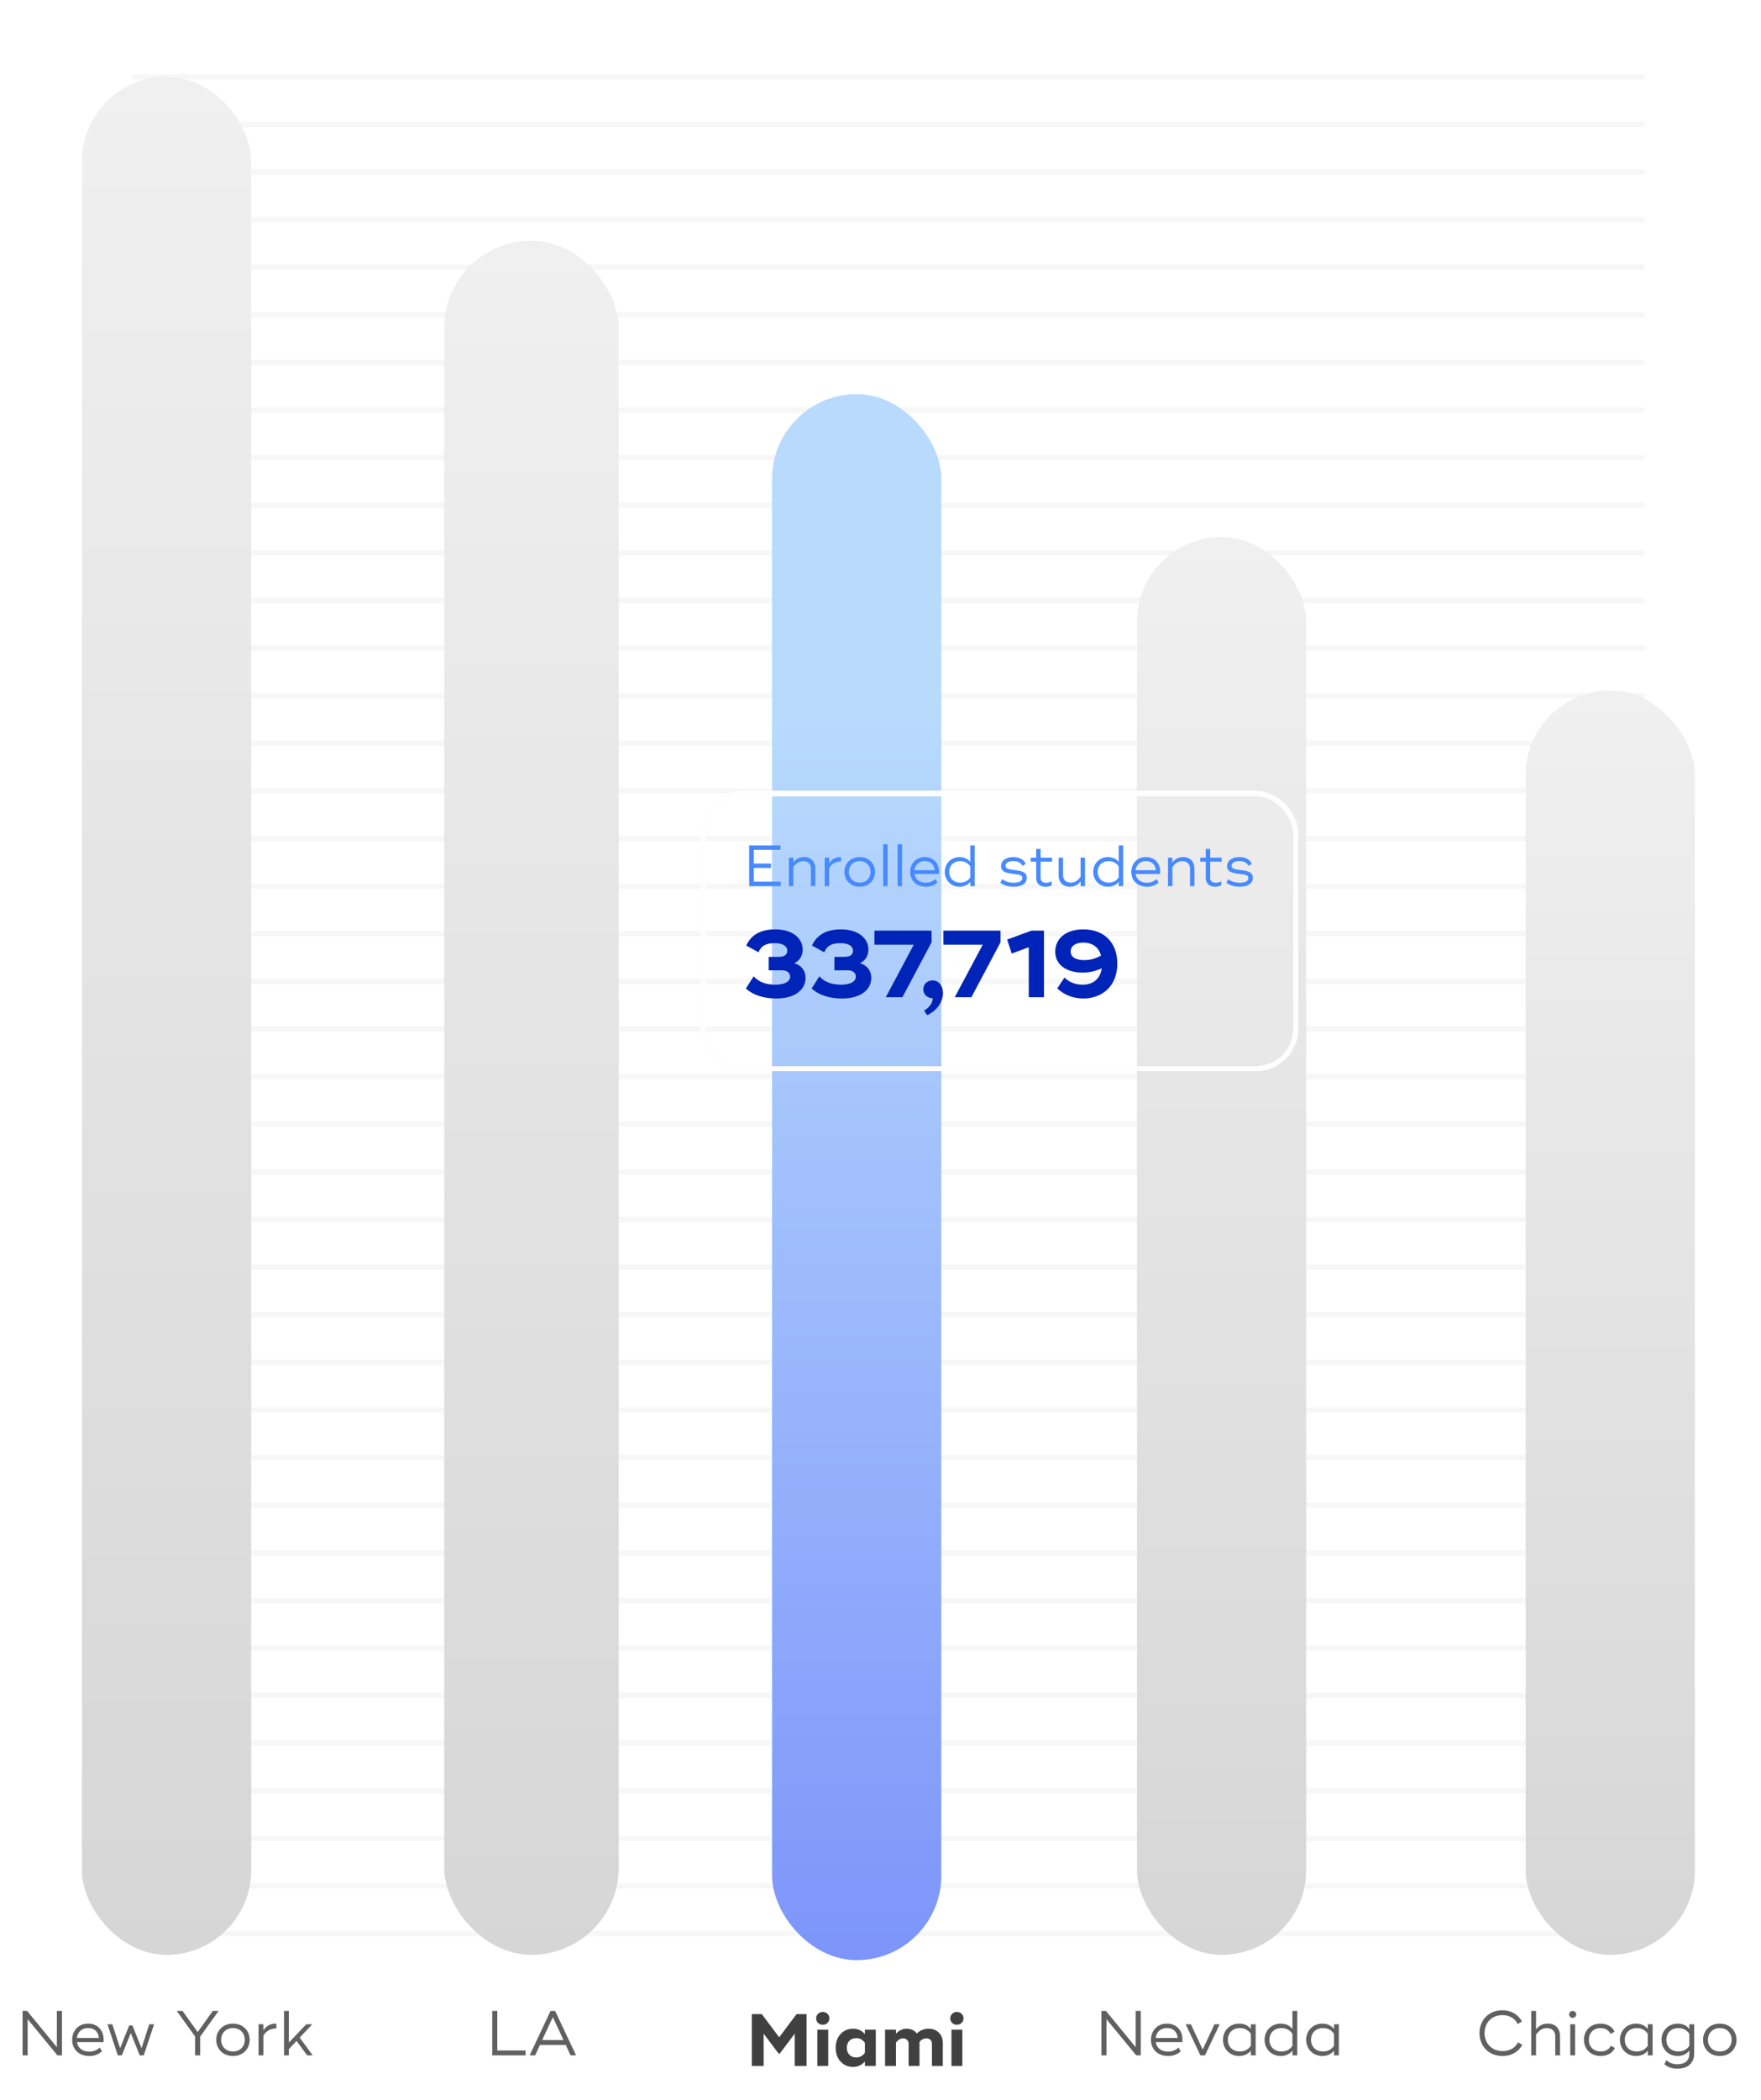 <svg width="333" height="397" viewBox="0 0 333 397" fill="none" xmlns="http://www.w3.org/2000/svg">
<path d="M25 14.5H311" stroke="#F7F7F7"/>
<path d="M25 23.5H311" stroke="#F7F7F7"/>
<path d="M25 32.5H311" stroke="#F7F7F7"/>
<path d="M25 41.5H311" stroke="#F7F7F7"/>
<path d="M25 50.5H311" stroke="#F7F7F7"/>
<path d="M25 59.5H311" stroke="#F7F7F7"/>
<path d="M25 68.5H311" stroke="#F7F7F7"/>
<path d="M25 77.5H311" stroke="#F7F7F7"/>
<path d="M25 86.5H311" stroke="#F7F7F7"/>
<path d="M25 95.5H311" stroke="#F7F7F7"/>
<path d="M25 104.5H311" stroke="#F7F7F7"/>
<path d="M25 113.5H311" stroke="#F7F7F7"/>
<path d="M25 122.5H311" stroke="#F7F7F7"/>
<path d="M25 131.5H311" stroke="#F7F7F7"/>
<path d="M25 140.5H311" stroke="#F7F7F7"/>
<path d="M25 149.5H311" stroke="#F7F7F7"/>
<path d="M25 158.5H311" stroke="#F7F7F7"/>
<path d="M25 167.5H311" stroke="#F7F7F7"/>
<path d="M25 176.5H311" stroke="#F7F7F7"/>
<path d="M25 185.5H311" stroke="#F7F7F7"/>
<path d="M25 194.5H311" stroke="#F7F7F7"/>
<path d="M25 203.5H311" stroke="#F7F7F7"/>
<path d="M25 212.5H311" stroke="#F7F7F7"/>
<path d="M25 221.5H311" stroke="#F7F7F7"/>
<path d="M25 230.5H311" stroke="#F7F7F7"/>
<path d="M25 239.5H311" stroke="#F7F7F7"/>
<path d="M25 248.5H311" stroke="#F7F7F7"/>
<path d="M25 257.5H311" stroke="#F7F7F7"/>
<path d="M25 266.5H311" stroke="#F7F7F7"/>
<path d="M25 275.5H311" stroke="#F7F7F7"/>
<path d="M25 284.5H311" stroke="#F7F7F7"/>
<path d="M25 293.5H311" stroke="#F7F7F7"/>
<path d="M25 302.5H311" stroke="#F7F7F7"/>
<path d="M25 311.5H311" stroke="#F7F7F7"/>
<path d="M25 320.5H311" stroke="#F7F7F7"/>
<path d="M25 329.5H311" stroke="#F7F7F7"/>
<path d="M25 338.5H311" stroke="#F7F7F7"/>
<path d="M25 347.5H311" stroke="#F7F7F7"/>
<path d="M25 356.5H311" stroke="#F7F7F7"/>
<path d="M25 365.5H311" stroke="#F7F7F7"/>
<rect x="15.5" y="14.5" width="32" height="355" rx="16" fill="url(#paint0_linear_6044_526)"/>
<path d="M10.752 380.1H11.712V388.5H10.86L5.232 381.66V388.5H4.272V380.1H5.136L10.752 386.952V380.1ZM14.556 385.992C14.724 387.096 15.552 387.792 16.884 387.792C17.664 387.792 18.312 387.528 18.876 387.024L19.272 387.756C18.624 388.296 17.892 388.62 16.908 388.62C14.88 388.62 13.644 387.312 13.644 385.548C13.644 383.892 14.796 382.5 16.668 382.5C18.54 382.5 19.788 383.904 19.572 385.992H14.556ZM14.544 385.212H18.708C18.6 384.024 17.82 383.328 16.668 383.328C15.468 383.328 14.676 384.096 14.544 385.212ZM22.283 388.5L20.339 382.668V382.62H21.239L22.715 387.144L24.431 382.848H25.043L26.759 387.144L28.223 382.62H29.123V382.668L27.179 388.5H26.423L24.731 384.276L23.039 388.5H22.283ZM41.278 380.1V380.184L37.858 384.936V388.5H36.898V384.936L33.478 380.184V380.1H34.522L37.378 384.108L40.234 380.1H41.278ZM44.058 388.62C42.126 388.62 40.89 387.24 40.89 385.56C40.89 383.88 42.126 382.5 44.058 382.5C45.978 382.5 47.214 383.88 47.214 385.56C47.214 387.24 45.978 388.62 44.058 388.62ZM44.058 387.768C45.402 387.768 46.29 386.832 46.29 385.56C46.29 384.288 45.402 383.34 44.058 383.34C42.714 383.34 41.814 384.288 41.814 385.56C41.814 386.832 42.714 387.768 44.058 387.768ZM49.803 383.784C50.391 382.872 51.207 382.476 52.263 382.5V383.4C51.291 383.388 50.283 383.832 49.803 384.816V388.5H48.891V382.62H49.803V383.784ZM56.672 385.14L59.084 388.44V388.5H58.088L56.072 385.776L54.62 387.324V388.5H53.708V380.1H54.62V386.088L57.92 382.62H59V382.68L56.672 385.14Z" fill="#606060"/>
<rect x="84" y="45.5" width="33" height="324" rx="16.5" fill="url(#paint1_linear_6044_526)"/>
<path d="M94.043 387.576H99.382V388.5H93.478H93.082V380.1H94.043V387.576ZM104.972 380.1L108.896 388.416V388.5H107.9L106.988 386.532H102.104L101.192 388.5H100.196V388.416L104.108 380.1H104.972ZM102.524 385.608H106.556L104.54 381.264L102.524 385.608Z" fill="#606060"/>
<rect x="146" y="74.5" width="32" height="296" rx="16" fill="url(#paint2_linear_6044_526)"/>
<path d="M150.632 380.7H152.522V390.5H150.282V384.396L147.44 388.176H147.244L144.402 384.396V390.5H142.162V380.7H144.052L147.342 385.082L150.632 380.7ZM155.578 382.716C154.878 382.716 154.332 382.184 154.332 381.498C154.332 380.826 154.878 380.294 155.578 380.294C156.292 380.294 156.838 380.826 156.838 381.498C156.838 382.184 156.292 382.716 155.578 382.716ZM156.614 383.64V390.5H154.556V383.64H156.614ZM163.55 383.64H165.608V390.5H163.55V389.646C163.032 390.276 162.276 390.682 161.296 390.682C159.392 390.682 158.02 389.184 158.02 387.07C158.02 384.942 159.392 383.458 161.296 383.458C162.276 383.458 163.032 383.85 163.55 384.494V383.64ZM163.55 388.008V386.132C163.13 385.516 162.57 385.25 161.912 385.25C160.806 385.25 160.134 385.978 160.134 387.07C160.134 388.148 160.806 388.89 161.912 388.89C162.57 388.89 163.13 388.61 163.55 388.008ZM175.584 383.458C177.18 383.458 178.286 384.536 178.286 386.16V390.5H176.228V386.314C176.228 385.768 175.906 385.292 175.192 385.292C174.66 385.292 174.226 385.516 173.876 385.95V390.5H171.818V386.3C171.818 385.796 171.482 385.292 170.768 385.292C170.222 385.292 169.774 385.586 169.424 386.104V390.5H167.366V383.64H169.424V384.424C169.942 383.822 170.586 383.458 171.44 383.458C172.294 383.458 172.966 383.808 173.372 384.368C174.016 383.738 174.758 383.458 175.584 383.458ZM180.939 382.716C180.239 382.716 179.693 382.184 179.693 381.498C179.693 380.826 180.239 380.294 180.939 380.294C181.653 380.294 182.199 380.826 182.199 381.498C182.199 382.184 181.653 382.716 180.939 382.716ZM181.975 383.64V390.5H179.917V383.64H181.975Z" fill="#404040"/>
<rect x="215" y="101.5" width="32" height="268" rx="16" fill="url(#paint3_linear_6044_526)"/>
<path d="M214.752 380.1H215.712V388.5H214.86L209.232 381.66V388.5H208.272V380.1H209.136L214.752 386.952V380.1ZM218.556 385.992C218.724 387.096 219.552 387.792 220.884 387.792C221.664 387.792 222.312 387.528 222.876 387.024L223.272 387.756C222.624 388.296 221.892 388.62 220.908 388.62C218.88 388.62 217.644 387.312 217.644 385.548C217.644 383.892 218.796 382.5 220.668 382.5C222.54 382.5 223.788 383.904 223.572 385.992H218.556ZM218.544 385.212H222.708C222.6 384.024 221.82 383.328 220.668 383.328C219.468 383.328 218.676 384.096 218.544 385.212ZM226.992 388.5L224.232 382.668V382.62H225.192L227.424 387.396L229.656 382.62H230.616V382.668L227.856 388.5H226.992ZM236.529 382.62H237.441V388.5H236.529V387.6C236.025 388.26 235.221 388.62 234.321 388.62C232.509 388.62 231.261 387.228 231.261 385.56C231.261 383.892 232.509 382.5 234.321 382.5C235.221 382.5 236.025 382.848 236.529 383.52V382.62ZM236.529 386.7V384.42C236.049 383.724 235.341 383.34 234.465 383.34C233.049 383.34 232.185 384.288 232.185 385.56C232.185 386.832 233.049 387.768 234.465 387.768C235.341 387.768 236.049 387.396 236.529 386.7ZM244.393 380.1H245.305V388.5H244.393V387.6C243.889 388.26 243.085 388.62 242.185 388.62C240.373 388.62 239.125 387.228 239.125 385.56C239.125 383.892 240.373 382.5 242.185 382.5C243.085 382.5 243.889 382.848 244.393 383.52V380.1ZM244.393 386.7V384.42C243.913 383.724 243.205 383.34 242.329 383.34C240.913 383.34 240.049 384.288 240.049 385.56C240.049 386.832 240.913 387.768 242.329 387.768C243.205 387.768 243.913 387.396 244.393 386.7ZM252.256 382.62H253.168V388.5H252.256V387.6C251.752 388.26 250.948 388.62 250.048 388.62C248.236 388.62 246.988 387.228 246.988 385.56C246.988 383.892 248.236 382.5 250.048 382.5C250.948 382.5 251.752 382.848 252.256 383.52V382.62ZM252.256 386.7V384.42C251.776 383.724 251.068 383.34 250.192 383.34C248.776 383.34 247.912 384.288 247.912 385.56C247.912 386.832 248.776 387.768 250.192 387.768C251.068 387.768 251.776 387.396 252.256 386.7Z" fill="#606060"/>
<rect x="288.5" y="130.5" width="32" height="239" rx="16" fill="url(#paint4_linear_6044_526)"/>
<path d="M284.124 388.62C281.508 388.62 279.768 386.724 279.768 384.3C279.768 381.876 281.472 379.98 284.088 379.98C285.852 379.98 287.196 380.892 287.796 382.104L286.98 382.572C286.524 381.564 285.456 380.892 284.112 380.892C282.036 380.892 280.728 382.392 280.728 384.3C280.728 386.196 282.072 387.696 284.148 387.696C285.516 387.696 286.584 387.036 287.04 386.028L287.856 386.496C287.256 387.708 285.912 388.62 284.124 388.62ZM292.68 382.5C294.132 382.5 294.996 383.412 294.996 384.876V388.5H294.096V384.876C294.096 383.94 293.472 383.34 292.5 383.34C291.708 383.34 291.06 383.736 290.46 384.576V388.5H289.548V380.1H290.46V383.592C291.036 382.872 291.72 382.5 292.68 382.5ZM297.386 381.408C297.014 381.408 296.714 381.12 296.714 380.76C296.714 380.4 297.014 380.112 297.386 380.112C297.77 380.112 298.058 380.4 298.058 380.76C298.058 381.12 297.77 381.408 297.386 381.408ZM297.842 382.62V388.5H296.93V382.62H297.842ZM302.703 388.62C300.735 388.62 299.523 387.252 299.523 385.56C299.523 383.856 300.711 382.5 302.679 382.5C303.927 382.5 304.899 383.112 305.319 384.012L304.563 384.444C304.227 383.76 303.543 383.34 302.679 383.34C301.275 383.34 300.447 384.288 300.447 385.56C300.447 386.832 301.299 387.768 302.703 387.768C303.603 387.768 304.299 387.36 304.611 386.676L305.367 387.108C304.959 388.008 303.987 388.62 302.703 388.62ZM311.588 382.62H312.5V388.5H311.588V387.6C311.084 388.26 310.28 388.62 309.38 388.62C307.568 388.62 306.32 387.228 306.32 385.56C306.32 383.892 307.568 382.5 309.38 382.5C310.28 382.5 311.084 382.848 311.588 383.52V382.62ZM311.588 386.7V384.42C311.108 383.724 310.4 383.34 309.524 383.34C308.108 383.34 307.244 384.288 307.244 385.56C307.244 386.832 308.108 387.768 309.524 387.768C310.4 387.768 311.108 387.396 311.588 386.7ZM319.451 382.62H320.363V388.188C320.363 389.868 319.235 391.02 317.183 391.02C316.091 391.02 315.371 390.708 314.711 390.168L315.107 389.412C315.683 389.916 316.319 390.18 317.219 390.18C318.695 390.18 319.451 389.436 319.451 388.188V387.6C318.947 388.26 318.143 388.62 317.243 388.62C315.431 388.62 314.183 387.228 314.183 385.56C314.183 383.892 315.431 382.5 317.243 382.5C318.143 382.5 318.947 382.848 319.451 383.52V382.62ZM319.451 386.7V384.42C318.971 383.724 318.263 383.34 317.387 383.34C315.971 383.34 315.107 384.288 315.107 385.56C315.107 386.832 315.971 387.768 317.387 387.768C318.263 387.768 318.971 387.396 319.451 386.7ZM325.214 388.62C323.282 388.62 322.046 387.24 322.046 385.56C322.046 383.88 323.282 382.5 325.214 382.5C327.134 382.5 328.37 383.88 328.37 385.56C328.37 387.24 327.134 388.62 325.214 388.62ZM325.214 387.768C326.558 387.768 327.446 386.832 327.446 385.56C327.446 384.288 326.558 383.34 325.214 383.34C323.87 383.34 322.97 384.288 322.97 385.56C322.97 386.832 323.87 387.768 325.214 387.768Z" fill="#606060"/>
<g filter="url(#filter0_bd_6044_526)">
<rect x="132.5" y="120.5" width="113" height="53" rx="8" fill="white" fill-opacity="0.03" shape-rendering="crispEdges"/>
<rect x="133" y="121" width="112" height="52" rx="7.5" stroke="#FFFEFE" shape-rendering="crispEdges"/>
<path d="M142.546 137.653H147.639V138.5H141.699H141.666V130.8H142.546H147.584V131.636H142.546V134.221H145.791V135.057H142.546V137.653ZM152.051 133C153.382 133 154.174 133.836 154.174 135.178V138.5H153.349V135.178C153.349 134.32 152.777 133.77 151.886 133.77C151.16 133.77 150.566 134.133 150.016 134.903V138.5H149.18V133.11H150.016V134.001C150.544 133.341 151.171 133 152.051 133ZM156.784 134.177C157.323 133.341 158.071 132.978 159.039 133V133.825C158.148 133.814 157.224 134.221 156.784 135.123V138.5H155.948V133.11H156.784V134.177ZM162.571 138.61C160.8 138.61 159.667 137.345 159.667 135.805C159.667 134.265 160.8 133 162.571 133C164.331 133 165.464 134.265 165.464 135.805C165.464 137.345 164.331 138.61 162.571 138.61ZM162.571 137.829C163.803 137.829 164.617 136.971 164.617 135.805C164.617 134.639 163.803 133.77 162.571 133.77C161.339 133.77 160.514 134.639 160.514 135.805C160.514 136.971 161.339 137.829 162.571 137.829ZM167.002 138.5V130.58H167.838V138.5H167.002ZM169.73 138.5V130.58H170.566V138.5H169.73ZM172.943 136.201C173.097 137.213 173.856 137.851 175.077 137.851C175.792 137.851 176.386 137.609 176.903 137.147L177.266 137.818C176.672 138.313 176.001 138.61 175.099 138.61C173.24 138.61 172.107 137.411 172.107 135.794C172.107 134.276 173.163 133 174.879 133C176.595 133 177.739 134.287 177.541 136.201H172.943ZM172.932 135.486H176.749C176.65 134.397 175.935 133.759 174.879 133.759C173.779 133.759 173.053 134.463 172.932 135.486ZM183.478 130.8H184.314V138.5H183.478V137.675C183.016 138.28 182.279 138.61 181.454 138.61C179.793 138.61 178.649 137.334 178.649 135.805C178.649 134.276 179.793 133 181.454 133C182.279 133 183.016 133.319 183.478 133.935V130.8ZM183.478 136.85V134.76C183.038 134.122 182.389 133.77 181.586 133.77C180.288 133.77 179.496 134.639 179.496 135.805C179.496 136.971 180.288 137.829 181.586 137.829C182.389 137.829 183.038 137.488 183.478 136.85ZM191.661 138.61C190.638 138.61 189.824 138.346 189.164 137.851L189.527 137.158C190.088 137.642 190.847 137.851 191.705 137.851C192.783 137.851 193.322 137.51 193.322 136.96C193.322 136.399 192.827 136.322 191.562 136.168C190.33 136.014 189.296 135.827 189.296 134.716C189.296 133.682 190.231 133 191.606 133C192.926 133 193.674 133.583 193.982 134.309L193.311 134.65C193.08 134.078 192.497 133.759 191.595 133.759C190.671 133.759 190.143 134.133 190.143 134.661C190.143 135.189 190.671 135.299 191.771 135.442C193.102 135.607 194.169 135.783 194.169 136.927C194.169 137.983 193.234 138.61 191.661 138.61ZM198.944 133.869H196.777V136.949C196.777 137.576 197.195 137.851 197.822 137.851C198.207 137.851 198.548 137.763 198.867 137.587V138.335C198.515 138.522 198.152 138.61 197.712 138.61C196.744 138.61 195.941 138.093 195.941 137.004V133.869H194.907V133.11H195.941V131.46H196.777V133.11H198.944V133.869ZM204.339 133.11H205.175V138.5H204.339V137.609C203.822 138.269 203.184 138.61 202.315 138.61C200.973 138.61 200.181 137.763 200.181 136.421V133.11H201.017V136.421C201.017 137.29 201.578 137.829 202.469 137.829C203.206 137.829 203.789 137.477 204.339 136.707V133.11ZM211.547 130.8H212.383V138.5H211.547V137.675C211.085 138.28 210.348 138.61 209.523 138.61C207.862 138.61 206.718 137.334 206.718 135.805C206.718 134.276 207.862 133 209.523 133C210.348 133 211.085 133.319 211.547 133.935V130.8ZM211.547 136.85V134.76C211.107 134.122 210.458 133.77 209.655 133.77C208.357 133.77 207.565 134.639 207.565 135.805C207.565 136.971 208.357 137.829 209.655 137.829C210.458 137.829 211.107 137.488 211.547 136.85ZM214.762 136.201C214.916 137.213 215.675 137.851 216.896 137.851C217.611 137.851 218.205 137.609 218.722 137.147L219.085 137.818C218.491 138.313 217.82 138.61 216.918 138.61C215.059 138.61 213.926 137.411 213.926 135.794C213.926 134.276 214.982 133 216.698 133C218.414 133 219.558 134.287 219.36 136.201H214.762ZM214.751 135.486H218.568C218.469 134.397 217.754 133.759 216.698 133.759C215.598 133.759 214.872 134.463 214.751 135.486ZM223.734 133C225.065 133 225.857 133.836 225.857 135.178V138.5H225.032V135.178C225.032 134.32 224.46 133.77 223.569 133.77C222.843 133.77 222.249 134.133 221.699 134.903V138.5H220.863V133.11H221.699V134.001C222.227 133.341 222.854 133 223.734 133ZM231.01 133.869H228.843V136.949C228.843 137.576 229.261 137.851 229.888 137.851C230.273 137.851 230.614 137.763 230.933 137.587V138.335C230.581 138.522 230.218 138.61 229.778 138.61C228.81 138.61 228.007 138.093 228.007 137.004V133.869H226.973V133.11H228.007V131.46H228.843V133.11H231.01V133.869ZM234.404 138.61C233.381 138.61 232.567 138.346 231.907 137.851L232.27 137.158C232.831 137.642 233.59 137.851 234.448 137.851C235.526 137.851 236.065 137.51 236.065 136.96C236.065 136.399 235.57 136.322 234.305 136.168C233.073 136.014 232.039 135.827 232.039 134.716C232.039 133.682 232.974 133 234.349 133C235.669 133 236.417 133.583 236.725 134.309L236.054 134.65C235.823 134.078 235.24 133.759 234.338 133.759C233.414 133.759 232.886 134.133 232.886 134.661C232.886 135.189 233.414 135.299 234.514 135.442C235.845 135.607 236.912 135.783 236.912 136.927C236.912 137.983 235.977 138.61 234.404 138.61Z" fill="#478AFF"/>
<path d="M150.202 153.056C151.498 153.452 152.326 154.424 152.326 155.864C152.326 157.934 150.526 159.734 146.782 159.734C144.316 159.734 142.336 159.032 141.04 157.844L142.516 155.54C143.362 156.494 144.658 157.124 146.638 157.124C148.402 157.124 149.41 156.512 149.41 155.612C149.41 154.838 148.762 154.406 147.916 154.406H145.36V151.868H147.196C148.348 151.868 148.87 151.454 148.87 150.698C148.87 149.888 148.096 149.276 146.512 149.276C144.712 149.276 143.902 149.852 143.434 151.004L141.112 149.726C141.976 147.836 143.668 146.666 146.602 146.666C150.004 146.666 151.786 148.466 151.786 150.482C151.786 151.688 151.21 152.57 150.202 153.056ZM162.63 153.056C163.926 153.452 164.754 154.424 164.754 155.864C164.754 157.934 162.954 159.734 159.21 159.734C156.744 159.734 154.764 159.032 153.468 157.844L154.944 155.54C155.79 156.494 157.086 157.124 159.066 157.124C160.83 157.124 161.838 156.512 161.838 155.612C161.838 154.838 161.19 154.406 160.344 154.406H157.788V151.868H159.624C160.776 151.868 161.298 151.454 161.298 150.698C161.298 149.888 160.524 149.276 158.94 149.276C157.14 149.276 156.33 149.852 155.862 151.004L153.54 149.726C154.404 147.836 156.096 146.666 159.03 146.666C162.432 146.666 164.214 148.466 164.214 150.482C164.214 151.688 163.638 152.57 162.63 153.056ZM165.353 146.9H176.153V149.114L170.645 159.5H167.495L172.787 149.564H165.353V146.9ZM175.327 162.884L174.733 162.038C175.813 161.336 176.335 160.634 176.371 159.68C175.327 159.68 174.589 158.924 174.589 157.988C174.589 157.052 175.327 156.314 176.317 156.314C177.577 156.314 178.315 157.394 178.315 158.726C178.315 160.31 177.217 162.038 175.327 162.884ZM178.396 146.9H189.196V149.114L183.688 159.5H180.538L185.83 149.564H178.396V146.9ZM195.076 146.9H197.416V159.5H194.536V150.05L191.314 151.238L190.45 148.592L195.076 146.9ZM204.835 146.666C208.777 146.666 211.279 149.132 211.279 153.146C211.279 157.538 208.273 159.734 204.853 159.734C202.963 159.734 201.235 159.068 199.921 157.826L201.289 155.774C202.045 156.512 203.143 157.124 204.673 157.124C206.761 157.124 208.039 156.008 208.345 154.028C207.247 154.532 206.041 154.838 204.709 154.838C201.793 154.838 199.543 153.452 199.543 150.878C199.543 148.412 201.559 146.666 204.835 146.666ZM202.459 150.842C202.459 151.94 203.485 152.48 205.033 152.48C206.203 152.48 207.193 152.174 208.201 151.616C207.733 149.924 206.437 149.168 204.835 149.168C203.467 149.168 202.459 149.762 202.459 150.842Z" fill="#0024B8"/>
</g>
<defs>
<filter id="filter0_bd_6044_526" x="104.7" y="92.7" width="168.6" height="125.1" filterUnits="userSpaceOnUse" color-interpolation-filters="sRGB">
<feFlood flood-opacity="0" result="BackgroundImageFix"/>
<feGaussianBlur in="BackgroundImageFix" stdDeviation="13.9"/>
<feComposite in2="SourceAlpha" operator="in" result="effect1_backgroundBlur_6044_526"/>
<feColorMatrix in="SourceAlpha" type="matrix" values="0 0 0 0 0 0 0 0 0 0 0 0 0 0 0 0 0 0 127 0" result="hardAlpha"/>
<feMorphology radius="9" operator="erode" in="SourceAlpha" result="effect2_dropShadow_6044_526"/>
<feOffset dy="29"/>
<feGaussianBlur stdDeviation="12.15"/>
<feComposite in2="hardAlpha" operator="out"/>
<feColorMatrix type="matrix" values="0 0 0 0 0 0 0 0 0 0.113 0 0 0 0 0.452 0 0 0 0.38 0"/>
<feBlend mode="normal" in2="effect1_backgroundBlur_6044_526" result="effect2_dropShadow_6044_526"/>
<feBlend mode="normal" in="SourceGraphic" in2="effect2_dropShadow_6044_526" result="shape"/>
</filter>
<linearGradient id="paint0_linear_6044_526" x1="31.5" y1="14.5" x2="31.5" y2="369.5" gradientUnits="userSpaceOnUse">
<stop stop-color="#F0F0F0"/>
<stop offset="1" stop-color="#D6D6D6"/>
</linearGradient>
<linearGradient id="paint1_linear_6044_526" x1="100.5" y1="45.5" x2="100.5" y2="369.5" gradientUnits="userSpaceOnUse">
<stop stop-color="#F0F0F0"/>
<stop offset="1" stop-color="#D6D6D6"/>
</linearGradient>
<linearGradient id="paint2_linear_6044_526" x1="162" y1="135.218" x2="162" y2="370.5" gradientUnits="userSpaceOnUse">
<stop stop-color="#B7DAFD"/>
<stop offset="1" stop-color="#7D95FA"/>
</linearGradient>
<linearGradient id="paint3_linear_6044_526" x1="231" y1="101.5" x2="231" y2="369.5" gradientUnits="userSpaceOnUse">
<stop stop-color="#F0F0F0"/>
<stop offset="1" stop-color="#D6D6D6"/>
</linearGradient>
<linearGradient id="paint4_linear_6044_526" x1="304.5" y1="130.5" x2="304.5" y2="369.5" gradientUnits="userSpaceOnUse">
<stop stop-color="#F0F0F0"/>
<stop offset="1" stop-color="#D6D6D6"/>
</linearGradient>
</defs>
</svg>
